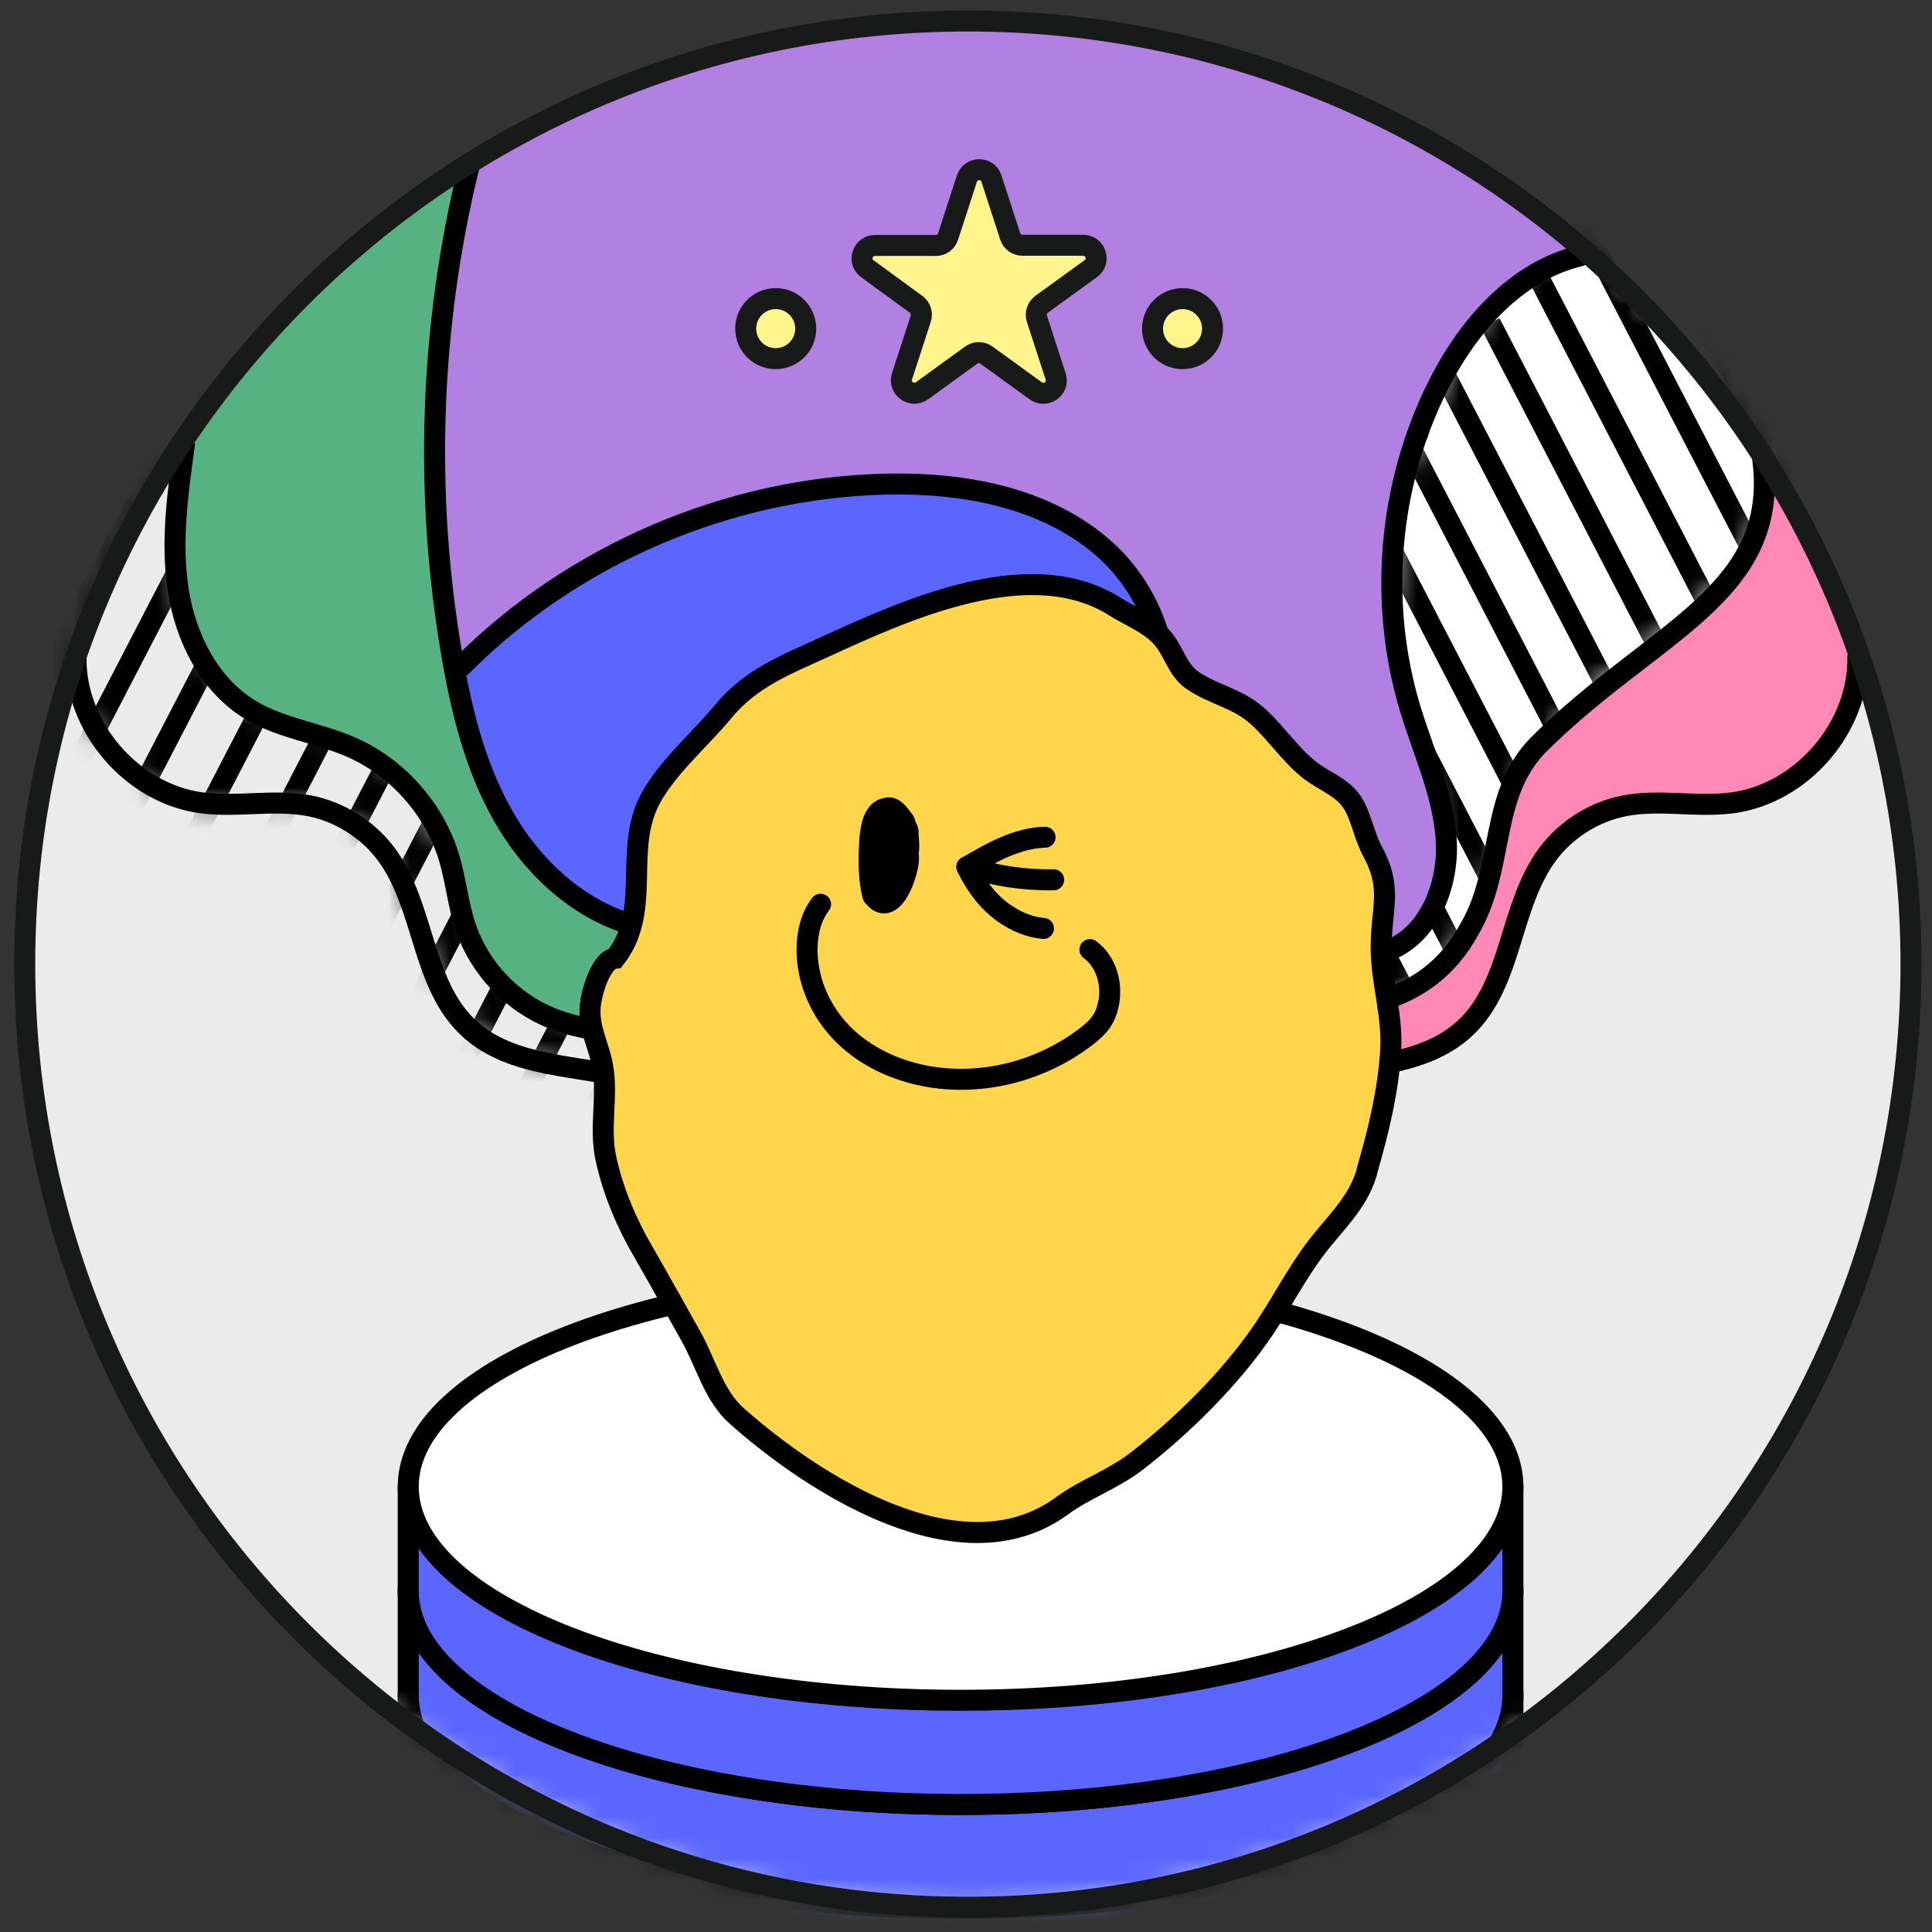 <svg width="92" height="92" viewBox="0 0 92 92" fill="none" xmlns="http://www.w3.org/2000/svg">
<rect x="0" y="0" width="92" height="92" fill="#333333" stroke="none"/>
<path d="M45.911 90.822C70.714 90.822 90.822 70.714 90.822 45.911C90.822 21.107 70.714 1 45.911 1C21.107 1 1 21.107 1 45.911C1 70.714 21.107 90.822 45.911 90.822Z" fill="#EBEBEB"/>
<path d="M57.94 16.89C58.729 16.89 59.369 16.25 59.369 15.461C59.369 14.672 58.729 14.032 57.94 14.032C57.15 14.032 56.511 14.672 56.511 15.461C56.511 16.25 57.15 16.89 57.94 16.89Z" fill="#FFF58C" stroke="#181919" stroke-miterlimit="10" stroke-linecap="round" stroke-linejoin="round"/>
<path d="M38.566 16.89C39.355 16.89 39.995 16.25 39.995 15.461C39.995 14.672 39.355 14.032 38.566 14.032C37.777 14.032 37.137 14.672 37.137 15.461C37.137 16.25 37.777 16.89 38.566 16.89Z" fill="#FFF58C" stroke="#181919" stroke-miterlimit="10" stroke-linecap="round" stroke-linejoin="round"/>
<path d="M48.839 8.325L49.732 11.074C49.811 11.332 50.05 11.501 50.318 11.501H53.206C53.801 11.501 54.049 12.265 53.573 12.612L51.231 14.309C51.012 14.468 50.923 14.746 51.002 14.994L51.895 17.744C52.084 18.309 51.429 18.786 50.943 18.428L48.6 16.731C48.382 16.572 48.094 16.572 47.876 16.731L45.534 18.428C45.047 18.776 44.402 18.309 44.581 17.744L45.474 14.994C45.553 14.736 45.464 14.458 45.246 14.309L42.903 12.612C42.417 12.265 42.665 11.501 43.271 11.501H46.159C46.427 11.501 46.665 11.332 46.744 11.074L47.638 8.325C47.856 7.749 48.66 7.749 48.839 8.325Z" fill="#FFF58C" stroke="#181919" stroke-miterlimit="10" stroke-linecap="round" stroke-linejoin="round"/>
<path d="M57.94 16.89C58.729 16.89 59.369 16.25 59.369 15.461C59.369 14.672 58.729 14.032 57.94 14.032C57.15 14.032 56.511 14.672 56.511 15.461C56.511 16.25 57.15 16.89 57.94 16.89Z" fill="#FFF58C" stroke="#181919" stroke-miterlimit="10" stroke-linecap="round" stroke-linejoin="round"/>
<path d="M38.566 16.89C39.355 16.89 39.995 16.25 39.995 15.461C39.995 14.672 39.355 14.032 38.566 14.032C37.777 14.032 37.137 14.672 37.137 15.461C37.137 16.25 37.777 16.89 38.566 16.89Z" fill="#FFF58C" stroke="#181919" stroke-miterlimit="10" stroke-linecap="round" stroke-linejoin="round"/>
<path d="M48.839 8.325L49.732 11.074C49.811 11.332 50.05 11.501 50.318 11.501H53.206C53.801 11.501 54.049 12.265 53.573 12.612L51.231 14.309C51.012 14.468 50.923 14.746 51.002 14.994L51.895 17.744C52.084 18.309 51.429 18.786 50.943 18.428L48.6 16.731C48.382 16.572 48.094 16.572 47.876 16.731L45.534 18.428C45.047 18.776 44.402 18.309 44.581 17.744L45.474 14.994C45.553 14.736 45.464 14.458 45.246 14.309L42.903 12.612C42.417 12.265 42.665 11.501 43.271 11.501H46.159C46.427 11.501 46.665 11.332 46.744 11.074L47.638 8.325C47.856 7.749 48.66 7.749 48.839 8.325Z" fill="#FFF58C" stroke="#181919" stroke-miterlimit="10" stroke-linecap="round" stroke-linejoin="round"/>
<mask id="mask0_576_11663" style="mask-type:luminance" maskUnits="userSpaceOnUse" x="3" y="21" width="36" height="36">
<path d="M36.978 56.213C36.849 55.786 36.482 55.488 36.134 55.211C35.618 54.794 35.102 54.387 34.586 53.97C33.981 53.484 33.375 52.997 32.7 52.61C30.388 51.26 27.589 51.131 25.048 50.288C24.224 50.01 23.42 49.662 22.745 49.117C21.386 48.035 20.671 46.337 20.115 44.69C19.559 43.042 19.083 41.316 18.021 39.936C17.029 39.241 16.066 38.526 14.934 38.249C13.029 37.782 11.004 38.646 9.089 38.219C8.572 38.1 8.066 37.881 7.58 37.613C5.377 36.413 3.66 34.179 3.421 31.678C4.325 27.857 6.111 24.304 8.592 21.614C8.374 23.887 8.146 26.19 8.592 28.433C9.039 30.666 10.24 32.869 12.245 33.951C14.349 35.093 17.138 34.963 18.785 36.69C19.182 37.107 19.47 37.594 19.768 38.09C20.661 39.589 21.564 41.097 22.18 42.725C22.557 43.727 22.835 44.789 23.391 45.702C24.085 46.854 25.217 47.747 26.557 48.144C27.122 48.958 28.234 49.136 29.217 49.255C30.715 49.434 32.244 49.653 33.593 50.347C34.616 50.873 35.479 51.657 36.283 52.471C36.849 53.037 38.08 54.238 38.149 55.062C38.199 55.548 37.395 55.548 36.978 56.213Z" fill="white"/>
</mask>
<g mask="url(#mask0_576_11663)">
<path d="M3.501 1.278L-9.441 26.249" stroke="black" stroke-miterlimit="10"/>
<path d="M5.645 4.235L-7.298 29.207" stroke="black" stroke-miterlimit="10"/>
<path d="M7.788 7.203L-5.154 32.165" stroke="black" stroke-miterlimit="10"/>
<path d="M9.932 10.161L-3.01 35.132" stroke="black" stroke-miterlimit="10"/>
<path d="M12.076 13.118L-0.866 38.09" stroke="black" stroke-miterlimit="10"/>
<path d="M14.22 16.076L1.278 41.048" stroke="black" stroke-miterlimit="10"/>
<path d="M16.364 19.044L3.421 44.005" stroke="black" stroke-miterlimit="10"/>
<path d="M18.508 22.001L5.565 46.973" stroke="black" stroke-miterlimit="10"/>
<path d="M20.651 24.959L7.709 49.93" stroke="black" stroke-miterlimit="10"/>
<path d="M22.795 27.917L9.843 52.888" stroke="black" stroke-miterlimit="10"/>
<path d="M24.939 30.884L11.987 55.846" stroke="black" stroke-miterlimit="10"/>
<path d="M27.083 33.842L14.131 58.813" stroke="black" stroke-miterlimit="10"/>
<path d="M29.226 36.8L16.274 61.771" stroke="black" stroke-miterlimit="10"/>
<path d="M31.37 39.767L18.418 64.729" stroke="black" stroke-miterlimit="10"/>
<path d="M33.514 42.725L20.562 67.696" stroke="black" stroke-miterlimit="10"/>
<path d="M35.658 45.683L22.706 70.654" stroke="black" stroke-miterlimit="10"/>
<path d="M37.802 48.64L24.85 73.612" stroke="black" stroke-miterlimit="10"/>
<path d="M39.946 51.608L26.993 76.569" stroke="black" stroke-miterlimit="10"/>
<path d="M42.08 54.565L29.137 79.537" stroke="black" stroke-miterlimit="10"/>
</g>
<path d="M68.212 46.01C69.423 45.206 70.128 43.827 70.554 42.447C70.991 41.057 71.2 39.608 71.706 38.249C72.877 35.112 75.477 32.74 78.157 30.726C80.281 29.128 82.623 27.53 83.596 25.058C83.913 24.244 84.062 23.371 84.469 22.607C82.693 18.776 79.844 15.858 77.055 13.029C76.519 12.483 75.974 11.938 75.348 11.491C73.016 12.394 71.12 14.181 69.78 16.245C68.44 18.309 67.597 20.652 66.793 22.984C66.575 23.629 66.346 24.294 66.366 24.979C66.386 25.713 66.674 26.458 66.465 27.163C65.979 29.803 66.168 32.562 67.329 34.914C67.626 35.509 67.984 36.095 68.113 36.74C68.212 37.227 68.192 37.733 68.272 38.229C68.361 38.755 68.569 39.261 68.649 39.797C68.867 41.306 67.984 42.765 66.942 43.886C66.604 44.243 66.247 44.591 65.79 44.789C64.659 45.286 63.379 44.69 62.237 44.204C60.242 43.36 58.079 42.814 55.905 42.904C53.731 42.993 51.558 43.757 49.97 45.236C49.037 46.109 48.342 47.201 47.737 48.333C47.042 49.633 46.456 51.002 46.04 52.62C46.437 52.65 46.853 52.412 47.231 52.551C47.34 52.59 47.429 52.66 47.538 52.69C47.677 52.739 47.826 52.719 47.975 52.719C48.64 52.7 49.315 52.868 49.98 53.464C50.555 51.876 51.588 50.467 52.928 49.444C53.354 49.117 53.821 48.829 54.327 48.63C55.061 48.352 55.865 48.283 56.649 48.223C58.972 48.045 61.294 47.916 63.627 47.826C64.47 47.797 65.334 47.767 66.138 47.489C66.962 47.231 67.498 46.486 68.212 46.01Z" fill="white"/>
<mask id="mask1_576_11663" style="mask-type:luminance" maskUnits="userSpaceOnUse" x="46" y="11" width="39" height="43">
<path d="M68.212 46.149C69.423 45.345 70.128 43.965 70.554 42.586C70.991 41.196 71.2 39.747 71.706 38.388C72.877 35.251 75.477 32.879 78.157 30.864C80.281 29.266 82.623 27.669 83.596 25.197C83.913 24.383 84.062 23.51 84.469 22.746C82.693 18.915 79.844 15.997 77.055 13.168C76.519 12.622 75.974 12.076 75.348 11.63C73.016 12.533 71.12 14.319 69.78 16.384C68.44 18.448 67.597 20.791 66.793 23.123C66.575 23.768 66.346 24.433 66.366 25.118C66.386 25.852 66.674 26.597 66.465 27.301C65.979 29.941 66.168 32.7 67.329 35.053C67.626 35.648 67.984 36.234 68.113 36.879C68.212 37.365 68.192 37.871 68.272 38.368C68.361 38.894 68.569 39.4 68.649 39.936C68.867 41.444 67.984 42.904 66.942 44.025C66.604 44.382 66.247 44.73 65.79 44.928C64.659 45.424 63.379 44.829 62.237 44.343C60.242 43.499 58.079 42.953 55.905 43.042C53.731 43.132 51.558 43.896 49.97 45.375C49.037 46.248 48.342 47.34 47.737 48.471C47.042 49.772 46.456 51.141 46.04 52.759C46.437 52.789 46.853 52.551 47.231 52.69C47.34 52.729 47.429 52.799 47.538 52.828C47.677 52.878 47.826 52.858 47.975 52.858C48.64 52.838 49.315 53.007 49.98 53.603C50.555 52.015 51.588 50.605 52.928 49.583C53.354 49.255 53.821 48.968 54.327 48.769C55.061 48.491 55.865 48.422 56.649 48.362C58.972 48.184 61.294 48.054 63.627 47.965C64.47 47.935 65.334 47.906 66.138 47.628C66.962 47.37 67.498 46.625 68.212 46.149Z" fill="white"/>
</mask>
<g mask="url(#mask1_576_11663)">
<path d="M83.923 0.682L96.866 25.654" stroke="black" stroke-miterlimit="10"/>
<path d="M81.76 3.134L94.712 28.105" stroke="black" stroke-miterlimit="10"/>
<path d="M79.596 5.585L92.548 30.547" stroke="black" stroke-miterlimit="10"/>
<path d="M77.442 8.037L90.385 32.998" stroke="black" stroke-miterlimit="10"/>
<path d="M75.279 10.478L88.231 35.45" stroke="black" stroke-miterlimit="10"/>
<path d="M73.125 12.93L86.067 37.901" stroke="black" stroke-miterlimit="10"/>
<path d="M70.961 15.382L83.903 40.353" stroke="black" stroke-miterlimit="10"/>
<path d="M68.798 17.833L81.75 42.804" stroke="black" stroke-miterlimit="10"/>
<path d="M66.644 20.284L79.586 45.256" stroke="black" stroke-miterlimit="10"/>
<path d="M64.48 22.736L77.432 47.697" stroke="black" stroke-miterlimit="10"/>
<path d="M62.317 25.187L75.269 50.149" stroke="black" stroke-miterlimit="10"/>
<path d="M60.163 27.629L73.105 52.6" stroke="black" stroke-miterlimit="10"/>
<path d="M57.999 30.08L70.951 55.052" stroke="black" stroke-miterlimit="10"/>
<path d="M55.846 32.532L68.788 57.503" stroke="black" stroke-miterlimit="10"/>
<path d="M53.682 34.983L66.624 59.955" stroke="black" stroke-miterlimit="10"/>
<path d="M51.518 37.435L64.47 62.406" stroke="black" stroke-miterlimit="10"/>
<path d="M49.364 39.886L62.307 64.848" stroke="black" stroke-miterlimit="10"/>
<path d="M47.201 42.328L60.143 67.299" stroke="black" stroke-miterlimit="10"/>
<path d="M45.037 44.779L57.989 69.751" stroke="black" stroke-miterlimit="10"/>
<path d="M42.883 47.231L55.826 72.202" stroke="black" stroke-miterlimit="10"/>
<path d="M40.72 49.682L53.672 74.654" stroke="black" stroke-miterlimit="10"/>
</g>
<path d="M41.454 53.493C42.159 53.325 42.864 53.146 43.499 52.968C42.953 51.389 42.427 49.782 42.308 48.124C42.189 46.457 42.536 44.71 43.568 43.4C45.057 41.524 47.588 40.928 49.712 39.817C51.588 38.834 53.215 37.375 54.387 35.618C55.2 34.398 55.826 32.939 55.587 31.49C55.449 30.646 55.032 29.872 54.605 29.128C53.523 27.222 52.213 25.207 50.079 24.641C46.635 22.865 42.536 23.063 38.685 23.51C37.008 23.709 35.34 23.937 33.723 24.403C29.574 25.604 26.011 28.244 22.557 30.825C22.309 31.013 22.051 31.212 21.922 31.5C21.813 31.748 21.823 32.036 21.842 32.313C22.041 34.566 23.093 36.631 24.135 38.646C24.721 39.777 25.316 40.919 26.219 41.812C27.212 42.794 28.512 43.41 29.822 43.896C31.301 44.432 32.829 44.819 34.378 45.057C35.202 45.176 36.055 45.266 36.77 45.692C37.405 46.08 37.861 46.695 38.288 47.3C39.509 49.027 41.087 53.662 41.087 53.662L41.454 53.493Z" fill="#5A66FF"/>
<path d="M68.292 37.256C67.924 37.306 67.547 37.336 67.16 37.336C62.525 37.336 58.773 33.584 58.773 28.949C58.773 24.314 62.525 20.562 67.16 20.562C67.329 20.562 67.349 20.602 67.527 20.612" stroke="black" stroke-miterlimit="10" stroke-linecap="round" stroke-linejoin="round"/>
<path d="M75.468 12.037C71.12 13.833 67.736 17.823 66.684 22.408C65.364 28.175 67.557 34.07 69.006 39.807C68.977 41.325 68.47 42.824 67.468 43.846C66.456 44.869 64.967 45.385 63.538 45.226C61.701 45.008 60.153 43.767 58.357 43.34C56.898 42.993 55.359 43.221 53.89 43.549C52.729 43.817 51.568 44.154 50.556 44.789C47.906 46.447 46.814 49.811 46.754 52.938C45.692 52.67 44.809 52.789 44.025 53.136C42.854 52.372 42.606 51.042 42.457 49.841C42.189 47.856 41.971 45.673 43.052 43.995C43.886 42.705 45.325 41.961 46.695 41.276C48.322 40.462 49.95 39.648 51.578 38.844C52.68 38.298 53.811 37.713 54.565 36.74C55.379 35.678 55.617 34.289 55.617 32.949C55.617 31.222 55.24 29.465 54.337 27.996C53.245 26.22 51.449 24.939 49.494 24.215C47.538 23.49 45.424 23.282 43.34 23.282C35.301 23.302 27.311 26.587 21.584 32.224C20.552 27.083 20.681 22.508 20.83 18.041C20.939 14.518 21.078 10.905 22.17 7.709C33.901 0.375 49.156 -1.015 62.138 3.918C67.011 6.042 71.617 8.811 75.468 12.037Z" fill="#B180E0"/>
<path d="M88.529 32.512C88.549 30.16 86.871 28.175 85.988 25.991C85.512 24.81 85.254 23.51 84.45 22.527C84.043 24.79 83.001 27.272 81.323 28.77C79.646 30.269 77.691 31.42 75.914 32.8C74.138 34.179 72.48 35.847 71.716 37.961C71.031 39.867 71.1 42.02 70.187 43.827C69.334 45.514 67.686 46.695 65.92 47.34C64.143 47.985 62.237 48.164 60.352 48.243C58.347 48.333 56.302 48.343 54.426 49.027C52.541 49.712 50.824 51.241 50.317 53.216C51.975 54.059 53.533 55.102 54.952 56.292C56.401 54.714 58.307 52.69 60.312 51.925C61.394 51.509 63.319 51.082 63.319 51.082C63.319 51.082 65.8 50.754 67.051 50.377C68.083 50.059 68.927 49.583 69.721 48.839C71.845 46.874 71.636 43.698 73.234 41.286C74.048 40.045 75.368 39.202 76.778 38.725C78.187 38.249 79.676 38.11 81.154 38.03C81.879 37.991 82.604 37.971 83.298 37.792C85.829 37.187 88.509 35.033 88.529 32.512Z" fill="#FF88B6"/>
<path d="M21.128 8.98C16.503 11.233 12.91 15.173 9.903 19.351C9.387 20.066 8.881 20.81 8.642 21.664C8.414 22.478 8.454 23.341 8.503 24.195C8.583 25.604 8.672 27.004 8.781 28.413C8.831 29.108 8.9 29.832 9.198 30.457C9.496 31.083 10.002 31.579 10.508 32.045C11.53 32.988 12.622 33.892 13.863 34.527C15.064 35.142 16.374 35.499 17.575 36.105C18.776 36.71 19.917 37.633 20.116 38.914C22.19 40.978 21.872 44.591 23.818 46.774C24.959 48.065 26.716 48.63 28.403 48.958C30.1 49.285 31.847 49.434 33.435 50.109C35.738 51.102 37.514 53.245 38.07 55.836C38.338 55.201 38.894 54.734 39.489 54.397C40.085 54.059 40.74 53.841 41.345 53.404C39.847 50.983 39.45 47.757 37.167 46.06C35.261 44.63 32.651 44.75 30.348 44.134C27.609 43.4 25.187 41.504 23.51 39.033C23.024 38.001 22.597 36.939 22.13 35.767C21.773 31.41 20.513 27.133 20.532 22.756C20.542 21.128 20.731 19.5 20.92 17.873C21.307 14.568 21.694 11.243 22.468 8.007C21.982 8.404 21.495 8.791 21.128 8.98Z" fill="#56B381"/>
<path d="M3.62 31.281C3.561 34.616 6.27 37.782 9.585 38.229C11.282 38.457 13.029 38.05 14.716 38.368C16.165 38.646 17.505 39.489 18.389 40.67C20.225 43.132 20.056 46.814 22.289 48.928C24.363 50.893 27.589 50.685 30.348 51.439C33.068 52.173 35.48 53.98 36.958 56.372" stroke="black" stroke-miterlimit="10" stroke-linecap="round" stroke-linejoin="round"/>
<path d="M88.469 31.281C88.529 34.616 85.819 37.782 82.504 38.229C80.807 38.457 79.06 38.05 77.373 38.368C75.924 38.646 74.584 39.489 73.701 40.67C71.865 43.132 72.033 46.814 69.8 48.928C67.726 50.893 64.5 50.685 61.741 51.439C59.022 52.173 56.61 53.98 55.131 56.372" stroke="black" stroke-miterlimit="10" stroke-linecap="round" stroke-linejoin="round"/>
<path d="M46.447 52.243C46.605 49.305 48.213 46.477 50.645 44.829C53.077 43.181 56.292 42.735 59.081 43.668C61.374 44.432 63.686 46.09 65.969 45.315C68.034 44.621 69.006 42.149 68.867 39.986C68.728 37.812 67.766 35.787 67.14 33.703C65.632 28.681 66.118 23.093 68.46 18.399C69.87 15.57 72.152 12.93 75.229 12.185" stroke="black" stroke-miterlimit="10" stroke-linecap="round" stroke-linejoin="round"/>
<path d="M83.943 21.892C84.757 28.343 78.673 30.051 73.224 35.499C70.902 37.911 71.666 41.335 69.979 44.233C65.781 51.985 54.397 44.502 50.317 52.64" stroke="black" stroke-miterlimit="10" stroke-linecap="round" stroke-linejoin="round"/>
<path d="M22.349 7.858C20.463 15.5 20.185 23.53 21.535 31.291C22.021 34.09 22.736 36.899 24.234 39.311C25.733 41.722 28.095 43.717 30.884 44.214C31.926 44.402 32.998 44.372 34.03 44.611C35.916 45.047 37.514 46.347 38.646 47.906C39.777 49.464 40.482 51.3 41.077 53.136" stroke="black" stroke-miterlimit="10" stroke-linecap="round" stroke-linejoin="round"/>
<path d="M8.781 21.188C8.463 23.47 8.136 25.793 8.483 28.076C8.831 30.358 9.962 32.621 11.937 33.812C13.396 34.686 15.153 34.894 16.721 35.579C18.944 36.551 20.701 38.546 21.396 40.879C21.713 41.951 21.812 43.072 22.17 44.134C22.825 46.099 24.383 47.737 26.308 48.501C28.016 49.176 29.911 49.176 31.688 49.653C34.497 50.407 36.928 52.441 38.169 55.062" stroke="black" stroke-miterlimit="10" stroke-linecap="round" stroke-linejoin="round"/>
<path d="M21.971 31.728C27.271 26.398 34.685 23.222 42.209 23.053C45.811 22.974 49.613 23.649 52.382 25.962C55.151 28.264 56.491 32.532 54.655 35.639C51.995 40.125 44.511 40.204 42.566 45.038C41.553 47.568 42.516 50.407 43.489 52.958" stroke="black" stroke-miterlimit="10" stroke-linecap="round" stroke-linejoin="round"/>
<path d="M56.312 17.079C57.102 17.079 57.741 16.439 57.741 15.649C57.741 14.86 57.102 14.22 56.312 14.22C55.523 14.22 54.883 14.86 54.883 15.649C54.883 16.439 55.523 17.079 56.312 17.079Z" fill="#FFF58C" stroke="#181919" stroke-miterlimit="10" stroke-linecap="round" stroke-linejoin="round"/>
<path d="M36.938 17.079C37.728 17.079 38.368 16.439 38.368 15.649C38.368 14.86 37.728 14.22 36.938 14.22C36.149 14.22 35.509 14.86 35.509 15.649C35.509 16.439 36.149 17.079 36.938 17.079Z" fill="#FFF58C" stroke="#181919" stroke-miterlimit="10" stroke-linecap="round" stroke-linejoin="round"/>
<path d="M47.211 8.503L48.104 11.252C48.184 11.511 48.422 11.679 48.69 11.679H51.578C52.174 11.679 52.422 12.444 51.945 12.791L49.603 14.488C49.385 14.647 49.295 14.925 49.375 15.173L50.268 17.922C50.457 18.488 49.801 18.964 49.315 18.607L46.973 16.91C46.755 16.751 46.467 16.751 46.248 16.91L43.906 18.607C43.42 18.954 42.775 18.488 42.953 17.922L43.846 15.173C43.926 14.915 43.837 14.637 43.618 14.488L41.306 12.801C40.819 12.453 41.068 11.689 41.673 11.689H44.561C44.829 11.689 45.067 11.521 45.147 11.262L46.04 8.513C46.228 7.938 47.032 7.938 47.211 8.503Z" fill="#FFF58C" stroke="#181919" stroke-miterlimit="10" stroke-linecap="round" stroke-linejoin="round"/>
<mask id="mask2_576_11663" style="mask-type:luminance" maskUnits="userSpaceOnUse" x="1" y="1" width="91" height="90">
<path d="M46.089 90.822C70.893 90.822 91 70.714 91 45.911C91 21.107 70.893 1 46.089 1C21.286 1 1.178 21.107 1.178 45.911C1.178 70.714 21.286 90.822 46.089 90.822Z" fill="white"/>
</mask>
<g mask="url(#mask2_576_11663)">
<path d="M68.698 80.718C64.202 77.611 55.607 75.507 45.742 75.507C35.876 75.507 27.281 77.611 22.785 80.718H19.44V85.68C19.44 91.298 31.212 95.854 45.742 95.854C60.272 95.854 72.043 91.298 72.043 85.68V80.718H68.698Z" fill="#5A66FF" stroke="black" stroke-miterlimit="10" stroke-linecap="round" stroke-linejoin="round"/>
<path d="M45.742 90.891C60.268 90.891 72.043 86.337 72.043 80.718C72.043 75.1 60.268 70.545 45.742 70.545C31.216 70.545 19.44 75.1 19.44 80.718C19.44 86.337 31.216 90.891 45.742 90.891Z" fill="white" stroke="black" stroke-miterlimit="10" stroke-linecap="round" stroke-linejoin="round"/>
<path d="M68.698 75.755C64.202 72.649 55.607 70.545 45.742 70.545C35.876 70.545 27.281 72.649 22.785 75.755H19.44V80.718C19.44 86.335 31.212 90.891 45.742 90.891C60.272 90.891 72.043 86.335 72.043 80.718V75.755H68.698Z" fill="#5A66FF" stroke="black" stroke-miterlimit="10" stroke-linecap="round" stroke-linejoin="round"/>
<path d="M45.742 85.928C60.268 85.928 72.043 81.374 72.043 75.755C72.043 70.137 60.268 65.582 45.742 65.582C31.216 65.582 19.44 70.137 19.44 75.755C19.44 81.374 31.216 85.928 45.742 85.928Z" fill="white" stroke="black" stroke-miterlimit="10" stroke-linecap="round" stroke-linejoin="round"/>
<path d="M68.698 70.793C64.202 67.686 55.607 65.582 45.742 65.582C35.876 65.582 27.281 67.686 22.785 70.793H19.44V75.755C19.44 81.373 31.212 85.928 45.742 85.928C60.272 85.928 72.043 81.373 72.043 75.755V70.793H68.698Z" fill="#5A66FF" stroke="black" stroke-miterlimit="10" stroke-linecap="round" stroke-linejoin="round"/>
<path d="M45.742 80.966C60.268 80.966 72.043 76.411 72.043 70.793C72.043 65.174 60.268 60.62 45.742 60.62C31.216 60.62 19.44 65.174 19.44 70.793C19.44 76.411 31.216 80.966 45.742 80.966Z" fill="white" stroke="black" stroke-miterlimit="10" stroke-linecap="round" stroke-linejoin="round"/>
</g>
<path d="M46.089 90.822C70.893 90.822 91 70.714 91 45.911C91 21.107 70.893 1 46.089 1C21.286 1 1.178 21.107 1.178 45.911C1.178 70.714 21.286 90.822 46.089 90.822Z" stroke="#181919" stroke-miterlimit="10"/>
<path fill-rule="evenodd" clip-rule="evenodd" d="M65.128 55.631C65.66 53.804 66.114 51.887 66.225 50.004C66.314 48.365 65.815 46.891 65.771 45.296C65.737 43.269 66.358 42.372 65.35 40.522C64.962 39.813 64.818 38.86 64.386 38.196C63.899 37.465 63.001 37.176 62.348 36.656C61.384 35.892 60.719 34.817 59.789 34.02C58.881 33.244 57.74 33.056 56.776 32.391C56.067 31.904 55.901 31.017 55.358 30.386C54.749 29.688 53.829 29.356 53.065 28.869C49.055 26.354 43.206 29.001 39.252 30.818C37.457 31.638 35.762 32.28 34.444 33.876C33.325 35.238 31.542 36.733 30.822 38.34C29.769 40.721 30.999 43.446 29.293 45.629C28.64 45.684 28.174 47.19 28.108 47.91C28.008 48.941 28.518 49.794 28.695 50.757C28.961 52.186 28.529 53.671 28.85 55.155C29.193 56.739 29.847 58.268 30.645 59.63C31.398 60.937 32.14 62.278 32.882 63.596C33.613 64.881 33.979 66.454 35.098 67.44C38.72 70.652 45.787 75.249 50.606 71.683C51.647 70.918 53.01 70.442 54.117 69.589C56.311 67.894 58.659 65.579 60.221 63.242C61.063 61.979 61.761 60.616 62.68 59.409C63.555 58.257 64.641 57.304 65.073 55.864C65.084 55.797 65.106 55.72 65.128 55.631Z" fill="#FFD54C" stroke="black" stroke-miterlimit="10"/>
<path d="M41.068 42.726C41.102 42.892 41.201 43.036 41.312 43.114C41.434 43.258 41.567 43.358 41.733 43.424C42.021 43.535 42.298 43.513 42.553 43.38C43.118 43.081 43.428 42.294 43.538 41.962C43.671 41.563 43.804 41.098 43.749 40.644C43.782 40.411 43.782 40.2 43.76 39.979C43.76 39.89 43.749 39.824 43.738 39.768C43.76 39.547 43.716 39.336 43.594 39.126C43.561 38.971 43.494 38.827 43.372 38.683L43.328 38.627C43.14 38.384 42.94 38.14 42.652 38.029C42.486 37.963 42.309 37.952 42.109 37.996C41.079 38.206 40.98 39.37 40.924 39.923C40.847 41.076 40.88 41.94 41.068 42.726Z" fill="black"/>
<path d="M49.764 39.868C48.446 39.901 47.216 40.588 46.042 41.286C46.408 42.039 46.884 42.726 47.504 43.247C48.125 43.767 48.878 44.133 49.687 44.211" stroke="black" stroke-miterlimit="10" stroke-linecap="round" stroke-linejoin="round"/>
<path d="M46.042 41.275C47.371 41.707 48.767 41.918 50.174 41.895" stroke="black" stroke-miterlimit="10" stroke-linecap="round" stroke-linejoin="round"/>
<path d="M51.902 45.219C52.677 45.783 53.01 46.891 52.766 47.888C52.699 48.176 52.589 48.453 52.411 48.697C52.234 48.941 52.013 49.129 51.78 49.317C49.376 51.189 46.186 51.854 43.383 51.078C42.076 50.713 40.836 50.037 39.916 49.007C38.997 47.977 38.41 46.592 38.432 45.152C38.443 44.41 38.62 43.646 39.074 43.059" stroke="black" stroke-miterlimit="10" stroke-linecap="round" stroke-linejoin="round"/>
</svg>

